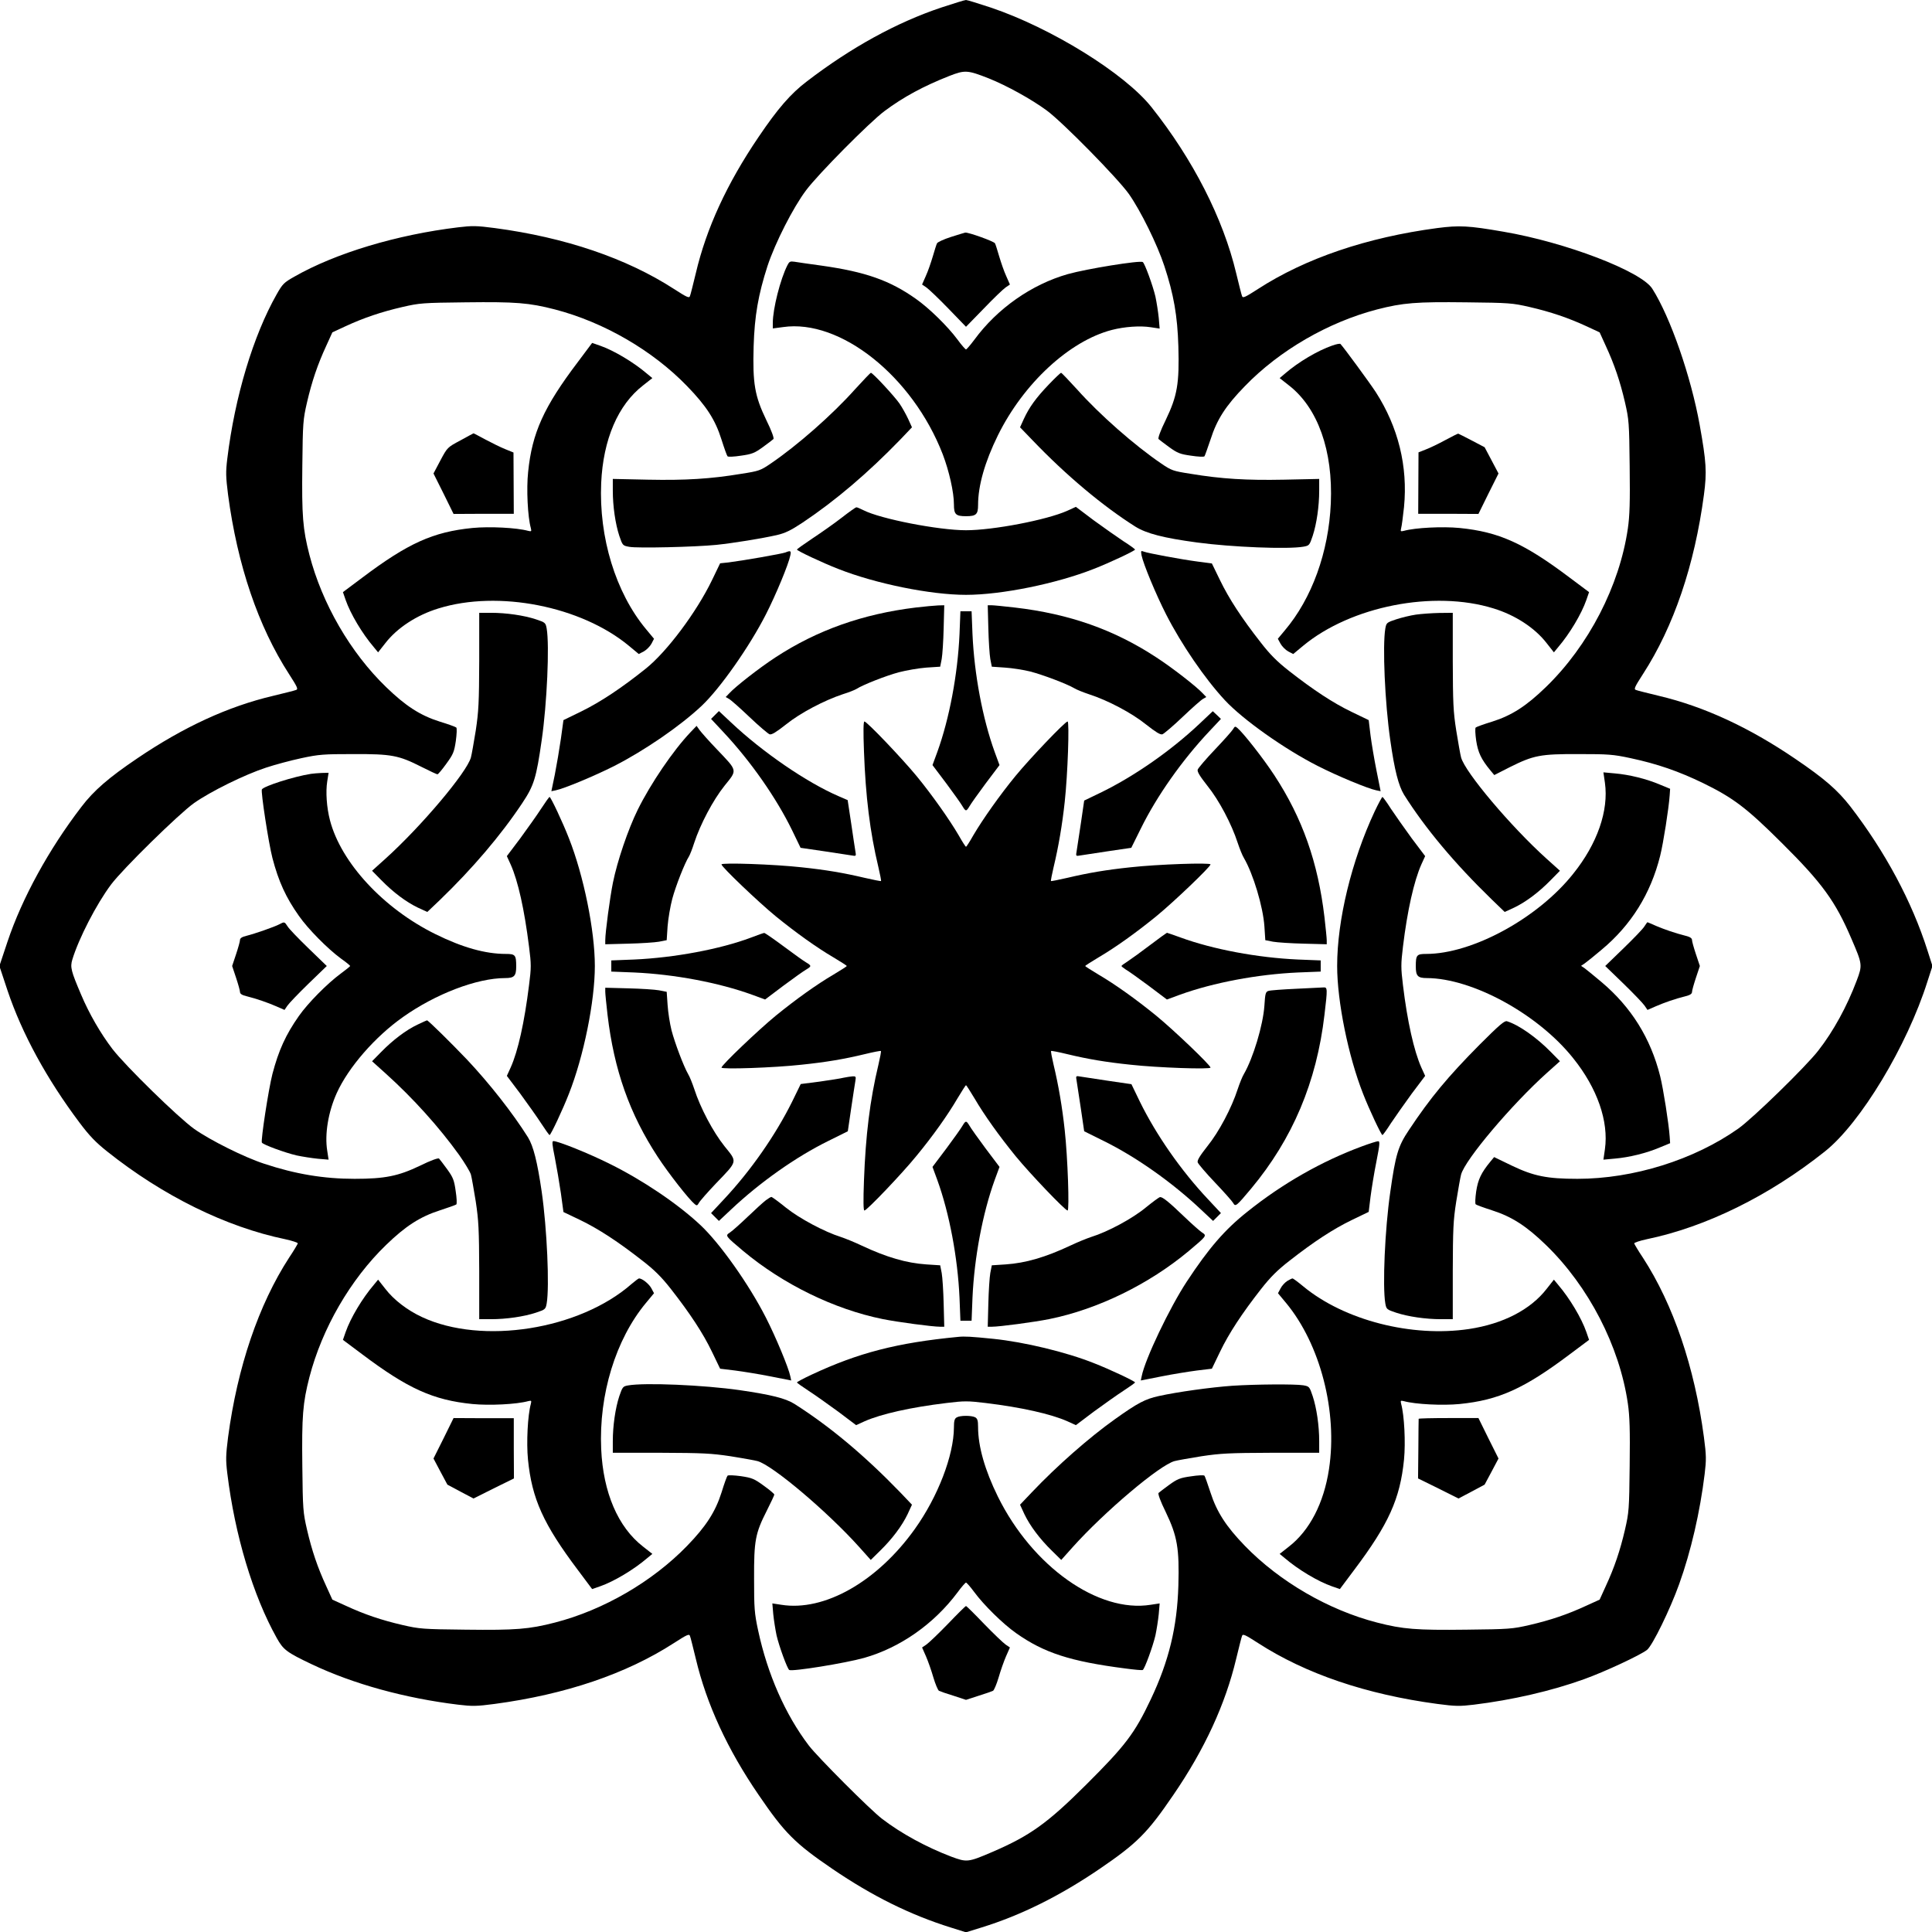 
<svg version="1.0" width="1280pt" height="1280pt" viewBox="0 0 1280 1280">

<g transform="translate(0,1280) scale(0.1,-0.1)"
fill="#000000" >
<path d="M6236 12750 c-296 -99 -598 -265 -890 -489 -108 -82 -193 -180 -322
-371 -208 -307 -344 -602 -414 -900 -18 -74 -35 -143 -39 -152 -5 -15 -21 -7
-105 47 -315 204 -722 342 -1188 404 -121 16 -150 16 -242 5 -407 -49 -813
-171 -1086 -327 -69 -39 -78 -48 -117 -117 -155 -273 -277 -678 -327 -1088
-11 -90 -10 -120 5 -240 62 -466 200 -873 404 -1188 54 -84 62 -100 47 -105
-9 -4 -78 -21 -152 -39 -298 -70 -593 -206 -900 -414 -191 -129 -289 -214
-371 -322 -215 -280 -393 -605 -489 -892 l-54 -162 54 -163 c96 -285 258 -583
477 -875 66 -88 108 -131 182 -190 370 -295 789 -501 1180 -582 47 -10 85 -23
84 -28 -2 -6 -27 -49 -58 -95 -201 -310 -342 -724 -404 -1189 -15 -120 -16
-150 -5 -240 50 -409 170 -809 328 -1091 43 -77 65 -94 231 -173 276 -131 617
-225 971 -268 92 -11 121 -11 241 5 470 63 872 199 1189 404 84 54 100 62 105
47 4 -9 21 -78 39 -152 71 -299 209 -600 417 -903 171 -251 240 -320 488 -489
266 -181 515 -304 783 -388 l102 -32 103 32 c262 81 519 209 782 388 248 169
317 238 488 489 208 303 346 604 417 903 18 74 35 143 39 152 5 15 21 7 105
-47 317 -205 719 -341 1189 -404 120 -16 149 -16 241 -5 254 31 515 91 731
169 139 50 372 159 417 194 36 29 153 268 213 436 78 217 138 477 169 731 11
92 11 121 -5 242 -62 465 -203 879 -404 1189 -31 46 -56 89 -58 95 -1 5 37 18
84 28 391 81 810 287 1179 581 236 187 545 699 680 1127 l33 102 -33 103
c-103 324 -280 654 -511 954 -85 109 -171 184 -364 315 -307 209 -605 347
-905 418 -74 18 -143 35 -152 39 -15 5 -7 21 47 105 204 315 342 722 404 1188
20 151 16 216 -28 462 -58 322 -194 714 -314 903 -73 116 -575 308 -987 378
-231 40 -291 43 -438 24 -466 -62 -873 -200 -1188 -404 -84 -54 -100 -62 -105
-47 -4 9 -21 78 -39 152 -86 362 -286 754 -561 1100 -178 224 -664 525 -1065
660 -82 27 -156 50 -164 50 -8 0 -82 -23 -164 -50z m314 -469 c120 -48 283
-138 385 -213 107 -79 469 -448 544 -553 78 -111 188 -334 235 -477 62 -188
87 -330 93 -533 7 -246 -7 -328 -84 -488 -35 -71 -53 -121 -47 -126 5 -5 37
-29 71 -54 54 -39 72 -46 144 -56 45 -7 85 -9 89 -4 3 4 21 55 40 111 42 132
100 223 228 354 229 237 553 424 876 508 171 44 258 51 591 47 285 -3 306 -5
419 -31 139 -32 257 -72 378 -128 l86 -40 40 -88 c58 -125 96 -238 128 -376
26 -114 28 -133 31 -424 3 -236 0 -329 -12 -411 -55 -380 -260 -777 -543
-1051 -130 -126 -226 -188 -356 -229 -56 -17 -105 -35 -109 -39 -5 -4 -3 -43
3 -86 12 -79 33 -124 95 -199 l25 -30 104 53 c157 78 201 87 456 86 195 0 227
-2 343 -27 178 -38 319 -87 482 -166 200 -98 288 -165 520 -396 267 -265 355
-386 461 -634 73 -169 74 -175 35 -278 -64 -170 -154 -335 -254 -463 -81 -105
-433 -448 -530 -517 -293 -207 -695 -333 -1066 -333 -201 0 -290 18 -434 87
l-118 57 -24 -29 c-62 -75 -83 -120 -95 -199 -6 -43 -8 -81 -3 -85 4 -4 53
-22 109 -40 131 -42 227 -104 356 -229 283 -274 488 -671 543 -1051 12 -82 15
-175 12 -411 -3 -291 -5 -310 -31 -424 -32 -138 -70 -251 -128 -376 l-40 -88
-88 -40 c-125 -58 -238 -96 -376 -128 -113 -26 -134 -28 -419 -31 -333 -4
-420 3 -591 47 -323 83 -647 272 -876 508 -125 129 -187 225 -229 356 -18 56
-36 105 -39 109 -4 5 -44 3 -89 -4 -72 -10 -90 -17 -144 -56 -34 -25 -66 -49
-71 -54 -6 -5 12 -55 47 -126 77 -160 91 -242 84 -488 -8 -275 -63 -501 -183
-754 -107 -226 -168 -306 -429 -566 -256 -255 -371 -337 -619 -444 -163 -70
-170 -70 -273 -32 -166 63 -331 153 -458 250 -78 59 -427 409 -486 486 -156
205 -274 473 -336 762 -25 116 -27 148 -27 343 -1 254 8 301 84 451 28 55 50
103 50 107 0 5 -31 31 -70 59 -63 46 -78 52 -151 63 -45 6 -85 8 -89 3 -4 -4
-22 -53 -39 -109 -41 -130 -103 -226 -229 -356 -229 -236 -553 -425 -876 -508
-171 -44 -258 -51 -591 -47 -285 3 -306 5 -419 31 -138 32 -251 70 -376 128
l-88 40 -40 88 c-58 125 -96 238 -128 376 -26 113 -28 134 -31 419 -4 333 3
420 47 591 84 323 271 647 508 876 129 125 225 187 356 229 56 18 105 36 109
39 5 4 3 44 -4 89 -10 72 -17 90 -56 144 -25 34 -49 66 -54 71 -5 6 -55 -12
-126 -47 -144 -69 -233 -87 -434 -87 -203 0 -391 31 -599 100 -132 43 -358
156 -464 231 -105 75 -455 417 -541 529 -78 102 -154 233 -208 361 -66 155
-73 181 -58 231 42 139 159 367 257 498 77 103 447 466 549 539 111 78 334
188 477 235 60 20 165 48 235 63 116 25 148 27 343 27 254 1 301 -8 451 -84
55 -28 103 -50 107 -50 5 0 31 31 59 70 46 63 52 78 63 151 6 45 8 85 3 89 -4
4 -53 22 -109 39 -130 41 -226 103 -356 229 -237 229 -424 553 -508 876 -44
171 -51 258 -47 591 3 285 5 306 31 419 32 138 70 251 128 376 l40 88 86 40
c121 56 239 96 378 128 113 26 134 28 419 31 333 4 420 -3 591 -47 323 -84
647 -271 876 -508 128 -132 187 -223 228 -354 18 -57 36 -107 40 -111 4 -5 44
-3 89 4 72 10 90 17 144 56 34 25 66 49 71 54 6 5 -12 55 -47 126 -77 160 -91
242 -84 488 6 203 31 344 92 533 51 154 170 388 256 502 80 107 420 450 519
524 126 94 260 166 430 233 103 40 120 39 260 -16z"/>
<path d="M6300 11230 c-47 -15 -88 -34 -92 -42 -4 -7 -16 -46 -28 -87 -12 -40
-32 -99 -46 -129 l-25 -57 28 -19 c15 -10 81 -73 146 -140 l117 -121 118 121
c64 67 130 130 145 140 l28 19 -25 57 c-14 30 -34 89 -46 129 -12 41 -24 80
-28 87 -7 13 -174 73 -197 71 -5 -1 -48 -14 -95 -29z"/>
<path d="M5217 11043 c-47 -92 -97 -289 -97 -383 l0 -36 68 9 c379 55 858
-326 1058 -843 42 -110 74 -251 74 -332 0 -66 12 -78 80 -78 67 0 80 12 80 74
0 129 45 286 131 461 170 345 474 626 755 699 85 22 189 29 258 18 l59 -9 -6
71 c-4 40 -14 103 -22 141 -17 73 -71 221 -84 229 -19 12 -372 -45 -496 -80
-240 -68 -468 -228 -619 -434 -27 -36 -52 -65 -56 -65 -4 0 -30 29 -56 65 -66
89 -189 209 -276 270 -172 122 -334 179 -624 220 -82 11 -163 23 -181 26 -28
4 -34 1 -46 -23z"/>
<path d="M3828 10401 c-225 -297 -303 -469 -329 -728 -12 -111 -3 -298 18
-372 5 -22 4 -23 -18 -18 -76 21 -256 30 -369 19 -261 -26 -427 -101 -731
-330 l-127 -95 18 -52 c32 -92 110 -223 187 -313 l28 -34 48 61 c78 101 208
186 352 230 396 123 945 15 1262 -248 l65 -54 33 17 c18 10 41 33 51 51 l17
33 -54 65 c-200 241 -312 606 -296 967 13 288 111 518 278 647 l61 48 -34 28
c-90 77 -221 155 -313 187 l-52 18 -95 -127z"/>
<path d="M8825 10510 c-93 -32 -222 -108 -308 -182 l-39 -33 61 -48 c192 -149
293 -432 278 -781 -14 -323 -125 -631 -306 -844 l-45 -54 18 -33 c10 -18 33
-41 51 -51 l33 -17 65 54 c317 263 866 371 1262 248 144 -44 274 -129 352
-230 l48 -61 28 34 c77 90 155 221 187 313 l18 52 -127 95 c-304 229 -470 304
-731 330 -113 11 -293 2 -369 -19 -22 -5 -23 -4 -18 18 4 13 12 76 19 140 26
269 -38 529 -187 761 -39 60 -212 296 -234 319 -3 4 -29 -1 -56 -11z"/>
<path d="M5664 10220 c-150 -168 -381 -371 -559 -492 -66 -45 -77 -49 -193
-67 -205 -34 -371 -44 -619 -39 l-233 5 0 -78 c0 -103 17 -220 43 -299 22 -64
22 -65 67 -73 54 -10 434 -1 575 13 115 12 300 42 402 65 55 13 91 30 171 83
217 145 432 328 646 549 l78 82 -25 55 c-14 30 -40 77 -58 103 -35 50 -177
203 -189 203 -4 0 -51 -50 -106 -110z"/>
<path d="M6948 10252 c-85 -89 -129 -150 -165 -228 l-25 -55 84 -87 c222 -232
466 -436 680 -571 74 -46 186 -75 408 -105 230 -31 602 -46 705 -28 39 7 41 9
62 72 26 79 43 196 43 299 l0 78 -233 -5 c-248 -5 -414 5 -619 39 -116 18
-127 22 -193 67 -178 121 -409 324 -559 492 -55 60 -102 110 -106 110 -4 0
-41 -35 -82 -78z"/>
<path d="M3050 9882 c-86 -46 -86 -46 -132 -132 l-46 -87 67 -134 66 -134 199
1 200 0 -1 203 -1 203 -54 22 c-30 12 -89 41 -132 64 -43 23 -78 42 -79 41 -1
0 -40 -21 -87 -47z"/>
<path d="M9575 9884 c-44 -24 -102 -52 -129 -62 l-48 -19 -1 -203 -1 -204 200
0 199 -1 66 134 67 134 -46 87 -46 87 -84 44 c-46 24 -87 45 -91 46 -3 0 -42
-19 -86 -43z"/>
<path d="M5575 9369 c-49 -38 -136 -99 -192 -136 -57 -38 -103 -71 -103 -74 0
-8 170 -88 273 -128 248 -98 612 -172 847 -172 235 0 599 74 847 172 103 40
273 120 273 128 0 3 -35 29 -78 56 -42 28 -130 90 -196 138 l-118 89 -57 -26
c-136 -61 -492 -129 -671 -129 -181 0 -567 75 -680 133 -22 11 -43 20 -47 19
-4 0 -48 -31 -98 -70z"/>
<path d="M5204 9140 c-22 -9 -287 -55 -376 -66 l-57 -6 -54 -112 c-102 -211
-299 -475 -440 -587 -156 -125 -297 -219 -423 -281 l-121 -59 -17 -124 c-10
-69 -28 -175 -40 -236 l-23 -111 29 6 c55 11 259 96 389 162 200 102 437 265
578 398 122 115 317 393 425 605 67 131 151 334 162 391 7 31 2 34 -32 20z"/>
<path d="M7563 9121 c12 -58 95 -259 163 -392 101 -198 257 -426 389 -568 120
-129 394 -323 614 -435 129 -66 334 -151 389 -162 l29 -6 -27 135 c-15 75 -33
181 -40 236 l-12 100 -112 54 c-123 59 -255 146 -416 272 -79 62 -126 109
-187 188 -127 162 -211 291 -270 413 l-54 111 -91 12 c-108 14 -335 56 -362
67 -17 7 -18 4 -13 -25z"/>
<path d="M6067 8775 c-352 -43 -654 -150 -929 -330 -106 -69 -266 -194 -306
-238 l-24 -25 21 -12 c12 -6 73 -60 136 -120 63 -60 123 -111 134 -115 14 -4
43 14 108 65 94 76 254 160 378 201 39 12 79 28 90 35 42 27 194 87 280 110
50 13 131 27 182 31 l92 6 10 51 c5 28 11 120 13 204 l4 152 -40 -1 c-23 -1
-90 -7 -149 -14z"/>
<path d="M6548 8638 c2 -84 8 -176 13 -204 l10 -51 87 -6 c48 -3 124 -15 168
-26 84 -22 238 -80 290 -110 16 -10 61 -28 100 -41 124 -40 283 -124 377 -200
65 -51 94 -69 108 -65 11 4 71 55 134 115 63 60 124 114 136 120 l21 12 -24
25 c-42 45 -201 169 -306 237 -280 184 -577 289 -939 331 -70 8 -139 15 -153
15 l-26 0 4 -152z"/>
<path d="M6357 8598 c-12 -266 -67 -559 -147 -780 l-32 -87 92 -122 c50 -67
98 -135 107 -151 21 -35 25 -35 46 0 9 16 57 84 107 151 l92 122 -32 87 c-80
221 -135 514 -147 780 l-6 152 -37 0 -37 0 -6 -152z"/>
<path d="M3175 8423 c-1 -279 -4 -336 -23 -463 -13 -80 -27 -160 -32 -178 -26
-98 -329 -457 -565 -670 l-90 -81 60 -61 c80 -82 166 -146 243 -183 l63 -29
82 78 c217 209 406 431 547 643 78 117 93 166 129 418 35 242 52 627 33 738
-7 39 -9 41 -72 62 -79 26 -195 43 -298 43 l-77 0 0 -317z"/>
<path d="M9381 8728 c-35 -5 -93 -19 -130 -31 -64 -21 -66 -23 -73 -62 -19
-113 -3 -490 33 -739 28 -199 55 -302 91 -361 140 -222 332 -452 581 -694 l86
-83 63 29 c77 37 163 101 243 183 l60 61 -90 81 c-236 213 -539 572 -565 670
-5 18 -19 98 -32 178 -20 127 -22 183 -23 463 l0 317 -90 -1 c-49 -1 -119 -6
-154 -11z"/>
<path d="M4737 8063 l-26 -26 85 -91 c180 -193 347 -432 452 -647 l56 -116
151 -22 c82 -12 165 -25 184 -28 34 -6 34 -6 28 28 -3 19 -16 102 -28 186
l-23 152 -60 26 c-211 91 -503 291 -712 488 l-81 76 -26 -26z"/>
<path d="M7945 8003 c-187 -176 -426 -343 -646 -451 l-116 -56 -22 -151 c-12
-82 -25 -165 -28 -184 -6 -34 -6 -34 28 -28 19 3 102 16 184 28 l150 22 63
127 c106 216 275 455 455 646 l76 81 -27 26 -27 25 -90 -85z"/>
<path d="M5724 7823 c11 -300 39 -532 96 -770 11 -47 19 -88 17 -90 -2 -2 -51
8 -108 21 -140 33 -257 53 -419 70 -180 20 -530 32 -530 19 0 -16 245 -250
360 -344 134 -109 271 -207 382 -272 48 -29 88 -54 88 -57 0 -3 -40 -28 -88
-57 -111 -65 -248 -163 -382 -272 -115 -94 -360 -328 -360 -344 0 -13 350 -1
530 19 164 17 282 37 419 70 57 14 105 23 107 21 3 -2 -5 -43 -16 -90 -57
-238 -85 -470 -96 -769 -5 -133 -4 -198 3 -198 16 0 249 244 344 361 109 132
207 270 272 381 29 48 54 88 57 88 3 0 28 -40 57 -88 65 -111 163 -248 272
-382 94 -115 328 -360 344 -360 13 0 1 351 -19 533 -16 149 -41 297 -74 434
-11 47 -19 88 -16 90 2 2 50 -7 107 -21 137 -33 255 -53 419 -70 180 -20 530
-32 530 -19 0 16 -245 250 -360 344 -134 109 -271 207 -382 272 -48 29 -88 54
-88 57 0 3 40 28 88 57 111 65 248 163 382 272 115 94 360 328 360 344 0 13
-350 1 -530 -19 -162 -17 -279 -37 -419 -70 -57 -13 -106 -23 -108 -21 -2 2 6
43 17 90 33 137 58 285 74 434 20 182 32 533 19 533 -16 0 -249 -244 -345
-361 -102 -124 -218 -288 -280 -394 -23 -41 -45 -75 -48 -75 -3 0 -25 34 -48
75 -62 106 -178 270 -279 393 -98 119 -330 362 -346 362 -7 0 -8 -65 -3 -197z"/>
<path d="M4574 7948 c-114 -120 -263 -339 -349 -513 -64 -130 -135 -339 -164
-482 -20 -99 -51 -330 -51 -383 l0 -26 153 4 c83 2 175 8 203 13 l51 10 6 92
c4 51 18 133 31 182 23 86 83 238 110 280 7 11 23 52 35 90 41 125 125 284
201 379 86 107 89 95 -50 241 -53 55 -104 113 -115 128 l-20 28 -41 -43z"/>
<path d="M8170 7970 c-6 -11 -60 -72 -120 -135 -60 -63 -111 -123 -115 -134
-4 -14 14 -43 65 -108 76 -94 160 -253 200 -377 13 -39 31 -84 41 -100 62
-106 127 -323 136 -453 l6 -92 51 -10 c28 -5 120 -11 204 -13 l152 -4 0 26 c0
14 -7 83 -15 153 -43 364 -146 657 -333 942 -72 110 -206 281 -245 313 -13 11
-17 10 -27 -8z"/>
<path d="M2060 7673 c-115 -18 -311 -81 -325 -103 -8 -14 44 -354 70 -455 41
-156 89 -261 176 -384 61 -87 190 -217 277 -281 34 -24 62 -47 62 -50 -1 -3
-28 -25 -62 -50 -91 -67 -217 -195 -277 -280 -88 -125 -135 -229 -176 -385
-26 -101 -78 -441 -70 -455 8 -14 153 -67 230 -85 38 -8 101 -18 141 -22 l71
-6 -9 59 c-18 110 7 258 63 382 77 170 253 373 439 504 216 153 490 258 677
258 60 0 73 14 73 77 0 76 -6 83 -69 83 -136 0 -288 43 -466 131 -345 170
-626 474 -699 755 -22 84 -29 189 -18 257 l9 57 -46 -1 c-25 -1 -57 -4 -71 -6z"/>
<path d="M10633 7614 c26 -184 -50 -404 -211 -604 -234 -294 -668 -530 -973
-530 -63 0 -69 -7 -69 -83 0 -63 13 -77 73 -77 301 -1 736 -238 969 -530 161
-200 237 -420 211 -604 l-10 -69 76 7 c94 8 209 36 298 74 l68 28 -3 44 c-6
86 -42 316 -63 400 -63 252 -192 458 -389 624 -47 40 -97 80 -110 90 l-25 17
25 17 c13 9 63 49 110 89 197 164 326 371 389 623 21 84 57 314 63 400 l3 44
-68 28 c-89 38 -204 66 -298 74 l-76 7 10 -69z"/>
<path d="M3585 7442 c-27 -42 -90 -130 -138 -196 l-89 -118 26 -57 c48 -108
90 -295 121 -543 15 -117 15 -139 0 -255 -31 -249 -73 -436 -121 -544 l-26
-57 89 -118 c48 -66 111 -154 138 -196 28 -43 53 -78 56 -78 8 0 88 170 128
273 98 248 172 612 172 847 0 235 -74 599 -172 847 -40 103 -120 273 -128 273
-3 0 -28 -35 -56 -78z"/>
<path d="M9107 7423 c-153 -327 -248 -719 -248 -1023 0 -235 74 -599 172 -847
40 -103 120 -273 128 -273 3 0 29 35 56 78 28 42 90 130 138 196 l89 118 -26
57 c-48 109 -92 303 -121 544 -14 115 -14 139 0 255 29 240 73 434 121 543
l26 57 -89 118 c-48 66 -110 154 -138 196 -27 43 -53 78 -56 78 -3 0 -27 -44
-52 -97z"/>
<path d="M1850 6676 c-30 -16 -158 -61 -217 -76 -30 -7 -43 -16 -43 -28 0 -9
-12 -52 -26 -94 l-26 -78 26 -78 c14 -42 26 -85 26 -94 0 -12 13 -21 43 -28
71 -18 139 -42 197 -67 l55 -24 19 28 c10 15 73 81 140 146 l121 117 -122 118
c-66 64 -129 129 -138 145 -20 31 -21 31 -55 13z"/>
<path d="M10895 6663 c-9 -16 -72 -81 -138 -145 l-122 -118 121 -117 c67 -65
130 -131 140 -146 l19 -28 55 24 c58 25 126 49 198 67 29 7 42 16 42 28 0 9
12 52 26 94 l26 78 -26 78 c-14 42 -26 85 -26 94 0 12 -13 21 -42 28 -71 18
-140 42 -197 66 -29 13 -55 24 -56 24 -2 0 -10 -12 -20 -27z"/>
<path d="M4975 6588 c-205 -77 -508 -133 -772 -145 l-153 -6 0 -37 0 -37 153
-6 c265 -12 558 -67 779 -147 l87 -32 122 92 c67 50 135 98 151 107 35 21 35
25 0 46 -16 9 -83 57 -150 107 -66 49 -125 90 -129 89 -4 0 -44 -14 -88 -31z"/>
<path d="M7620 6539 c-58 -44 -124 -92 -147 -107 -24 -15 -43 -29 -43 -32 0
-3 13 -13 28 -23 16 -9 84 -57 151 -107 l122 -92 87 32 c221 80 514 135 780
147 l152 6 0 37 0 37 -152 6 c-266 12 -561 67 -777 146 -47 17 -87 31 -90 31
-3 -1 -53 -37 -111 -81z"/>
<path d="M4010 6230 c0 -14 7 -83 15 -153 43 -365 146 -657 333 -942 72 -110
206 -281 245 -313 13 -11 17 -10 27 8 6 12 57 70 113 129 147 153 143 140 57
247 -76 95 -160 254 -200 378 -13 39 -31 84 -41 100 -30 52 -88 206 -110 290
-11 44 -23 120 -26 168 l-6 87 -51 10 c-28 5 -120 11 -203 13 l-153 4 0 -26z"/>
<path d="M8585 6249 c-88 -4 -169 -10 -181 -14 -19 -6 -22 -17 -27 -98 -9
-130 -75 -348 -136 -453 -10 -16 -28 -61 -41 -100 -40 -124 -124 -283 -200
-377 -51 -65 -69 -94 -65 -108 4 -11 55 -71 115 -134 60 -63 114 -124 120
-135 15 -27 21 -22 119 95 275 330 434 706 486 1152 21 175 20 183 -7 181 -13
-1 -95 -5 -183 -9z"/>
<path d="M2765 6011 c-74 -35 -162 -101 -240 -181 l-60 -61 90 -81 c182 -164
354 -355 487 -540 38 -54 73 -112 78 -130 5 -18 19 -98 32 -178 19 -127 22
-184 23 -462 l0 -318 77 0 c103 0 219 17 298 43 63 21 65 23 72 62 19 111 2
496 -33 739 -29 199 -55 302 -91 361 -101 161 -257 359 -404 515 -103 108
-257 260 -265 260 -2 0 -31 -13 -64 -29z"/>
<path d="M9802 5878 c-209 -211 -325 -350 -467 -564 -72 -107 -89 -163 -124
-411 -36 -248 -52 -626 -33 -738 7 -39 9 -41 72 -62 79 -26 195 -43 298 -43
l77 0 0 317 c1 280 3 336 23 463 13 80 27 160 32 178 26 99 337 466 570 675
l85 76 -60 61 c-95 97 -213 180 -291 204 -16 5 -50 -24 -182 -156z"/>
<path d="M5590 5660 c-19 -5 -91 -16 -160 -26 l-125 -16 -57 -117 c-111 -223
-274 -457 -452 -647 l-85 -91 26 -26 26 -26 81 76 c191 180 430 349 646 455
l127 63 22 150 c12 82 25 165 28 183 5 29 3 32 -18 31 -13 -1 -40 -5 -59 -9z"/>
<path d="M7133 5639 c3 -19 16 -102 28 -184 l22 -150 127 -63 c216 -106 455
-275 646 -455 l81 -76 26 26 26 26 -85 91 c-179 190 -344 427 -452 647 l-56
116 -151 22 c-82 12 -165 25 -184 28 -34 6 -34 6 -28 -28z"/>
<path d="M6377 5342 c-9 -16 -57 -84 -107 -151 l-92 -122 32 -87 c80 -221 135
-514 147 -779 l6 -153 37 0 37 0 6 153 c12 265 67 558 147 779 l32 87 -92 122
c-50 67 -98 135 -107 151 -21 35 -25 35 -46 0z"/>
<path d="M3676 5130 c12 -61 30 -167 40 -235 l17 -125 111 -53 c122 -59 252
-144 413 -270 79 -61 126 -108 188 -187 126 -161 213 -293 272 -416 l54 -112
99 -12 c54 -7 160 -24 235 -39 l137 -27 -6 28 c-11 55 -96 260 -162 389 -112
220 -306 494 -435 614 -151 141 -381 296 -599 404 -140 70 -342 151 -374 151
-10 0 -7 -27 10 -110z"/>
<path d="M9023 5205 c-265 -98 -526 -246 -759 -433 -150 -119 -256 -242 -402
-464 -113 -172 -276 -513 -298 -626 l-6 -28 137 27 c75 15 181 32 235 39 l99
12 54 112 c59 123 146 255 272 416 62 79 109 126 188 187 162 127 291 211 413
270 l112 54 12 99 c7 54 24 160 39 234 23 117 24 136 11 135 -8 0 -56 -15
-107 -34z"/>
<path d="M5074 4848 c-16 -12 -70 -61 -119 -108 -50 -48 -103 -95 -118 -105
-34 -22 -33 -22 88 -124 264 -220 602 -385 922 -450 99 -20 330 -51 383 -51
l26 0 -4 153 c-2 83 -8 175 -13 203 l-10 51 -92 6 c-132 9 -263 47 -429 125
-46 22 -108 47 -138 57 -108 34 -273 122 -363 194 -48 39 -92 71 -96 71 -5 0
-21 -10 -37 -22z"/>
<path d="M7590 4799 c-87 -72 -250 -160 -360 -194 -30 -10 -92 -35 -138 -57
-166 -78 -297 -116 -429 -125 l-92 -6 -10 -51 c-5 -28 -11 -120 -13 -203 l-4
-153 26 0 c53 0 284 31 383 51 320 65 658 230 922 450 121 102 122 102 88 124
-15 10 -68 57 -118 105 -101 97 -142 130 -159 129 -6 0 -49 -32 -96 -70z"/>
<path d="M4185 4294 c-346 -304 -991 -406 -1389 -220 -97 45 -187 114 -243
187 l-48 61 -28 -34 c-77 -90 -155 -221 -187 -313 l-18 -52 127 -95 c303 -228
471 -304 731 -330 113 -11 293 -2 369 19 22 5 23 4 18 -18 -21 -76 -30 -256
-19 -369 26 -260 102 -428 330 -731 l95 -127 52 18 c92 32 223 110 313 187
l34 28 -61 48 c-167 129 -265 359 -278 647 -16 361 96 726 296 967 l54 65 -17
32 c-16 30 -62 67 -83 66 -4 -1 -26 -17 -48 -36z"/>
<path d="M8528 4313 c-15 -10 -35 -31 -44 -49 l-17 -32 54 -65 c226 -273 342
-719 284 -1100 -34 -225 -128 -407 -266 -514 l-61 -48 34 -28 c90 -77 221
-155 313 -187 l52 -18 95 127 c228 303 304 471 330 731 11 113 2 293 -19 369
-5 22 -4 23 18 18 76 -21 256 -30 369 -19 260 26 428 102 731 330 l127 95 -18
52 c-32 92 -110 223 -187 313 l-28 34 -48 -61 c-107 -138 -289 -232 -514 -266
-380 -57 -827 58 -1098 282 -35 29 -67 53 -72 53 -4 0 -20 -8 -35 -17z"/>
<path d="M6350 3943 c-407 -39 -664 -106 -972 -250 -54 -25 -98 -49 -98 -52 0
-3 35 -28 78 -56 42 -27 130 -90 196 -138 l118 -89 57 26 c109 48 303 92 544
121 115 14 139 14 255 0 240 -29 434 -73 543 -121 l57 -26 118 89 c66 48 154
111 196 138 43 28 78 53 78 56 0 8 -170 88 -273 128 -183 73 -461 140 -667
161 -147 15 -190 17 -230 13z"/>
<path d="M4160 3621 c-33 -6 -36 -10 -57 -71 -26 -79 -43 -196 -43 -298 l0
-77 318 0 c278 -1 335 -4 462 -23 80 -13 160 -27 178 -32 99 -26 466 -337 675
-570 l76 -85 61 60 c82 80 146 166 183 243 l29 63 -78 82 c-237 245 -465 436
-701 586 -60 37 -151 60 -363 91 -238 34 -630 51 -740 31z"/>
<path d="M8165 3619 c-142 -10 -365 -41 -487 -68 -91 -20 -139 -45 -292 -154
-170 -121 -384 -309 -550 -484 l-78 -82 29 -63 c37 -77 101 -163 183 -243 l61
-60 76 85 c209 233 576 544 675 570 18 5 98 19 178 32 127 19 184 22 463 23
l317 0 0 77 c0 103 -17 219 -43 298 -21 63 -23 65 -62 72 -53 9 -319 7 -470
-3z"/>
<path d="M6338 3409 c-14 -8 -18 -23 -18 -67 -1 -184 -106 -458 -259 -672
-249 -349 -600 -548 -885 -502 l-59 9 6 -71 c4 -40 14 -103 22 -141 17 -73 71
-221 84 -229 19 -12 371 45 496 80 239 68 462 224 619 434 26 36 52 65 56 65
4 0 29 -28 54 -62 64 -87 190 -211 278 -273 184 -130 358 -187 723 -234 60 -8
112 -13 116 -10 13 8 67 156 84 229 8 38 18 101 22 141 l6 71 -59 -9 c-347
-56 -784 253 -1013 717 -86 175 -131 332 -131 461 0 42 -4 55 -19 64 -25 13
-101 13 -123 -1z"/>
<path d="M2939 3271 l-67 -134 46 -87 46 -86 86 -46 87 -46 134 67 134 66 -1
199 0 200 -200 0 -199 1 -66 -134z"/>
<path d="M9399 3400 c0 -3 -2 -93 -2 -200 l-2 -195 134 -66 134 -67 87 46 86
46 46 86 46 87 -67 134 -66 134 -197 0 c-109 0 -198 -2 -199 -5z"/>
<path d="M6280 2041 c-63 -65 -128 -127 -143 -137 l-28 -19 26 -59 c14 -32 36
-95 49 -140 13 -44 30 -84 37 -88 8 -4 51 -19 97 -33 l82 -27 83 27 c45 14 88
29 96 33 7 4 24 44 37 88 13 45 35 108 49 140 l26 59 -28 19 c-15 10 -80 72
-143 137 -63 66 -117 119 -120 119 -3 0 -57 -53 -120 -119z"/>
</g>
</svg>
